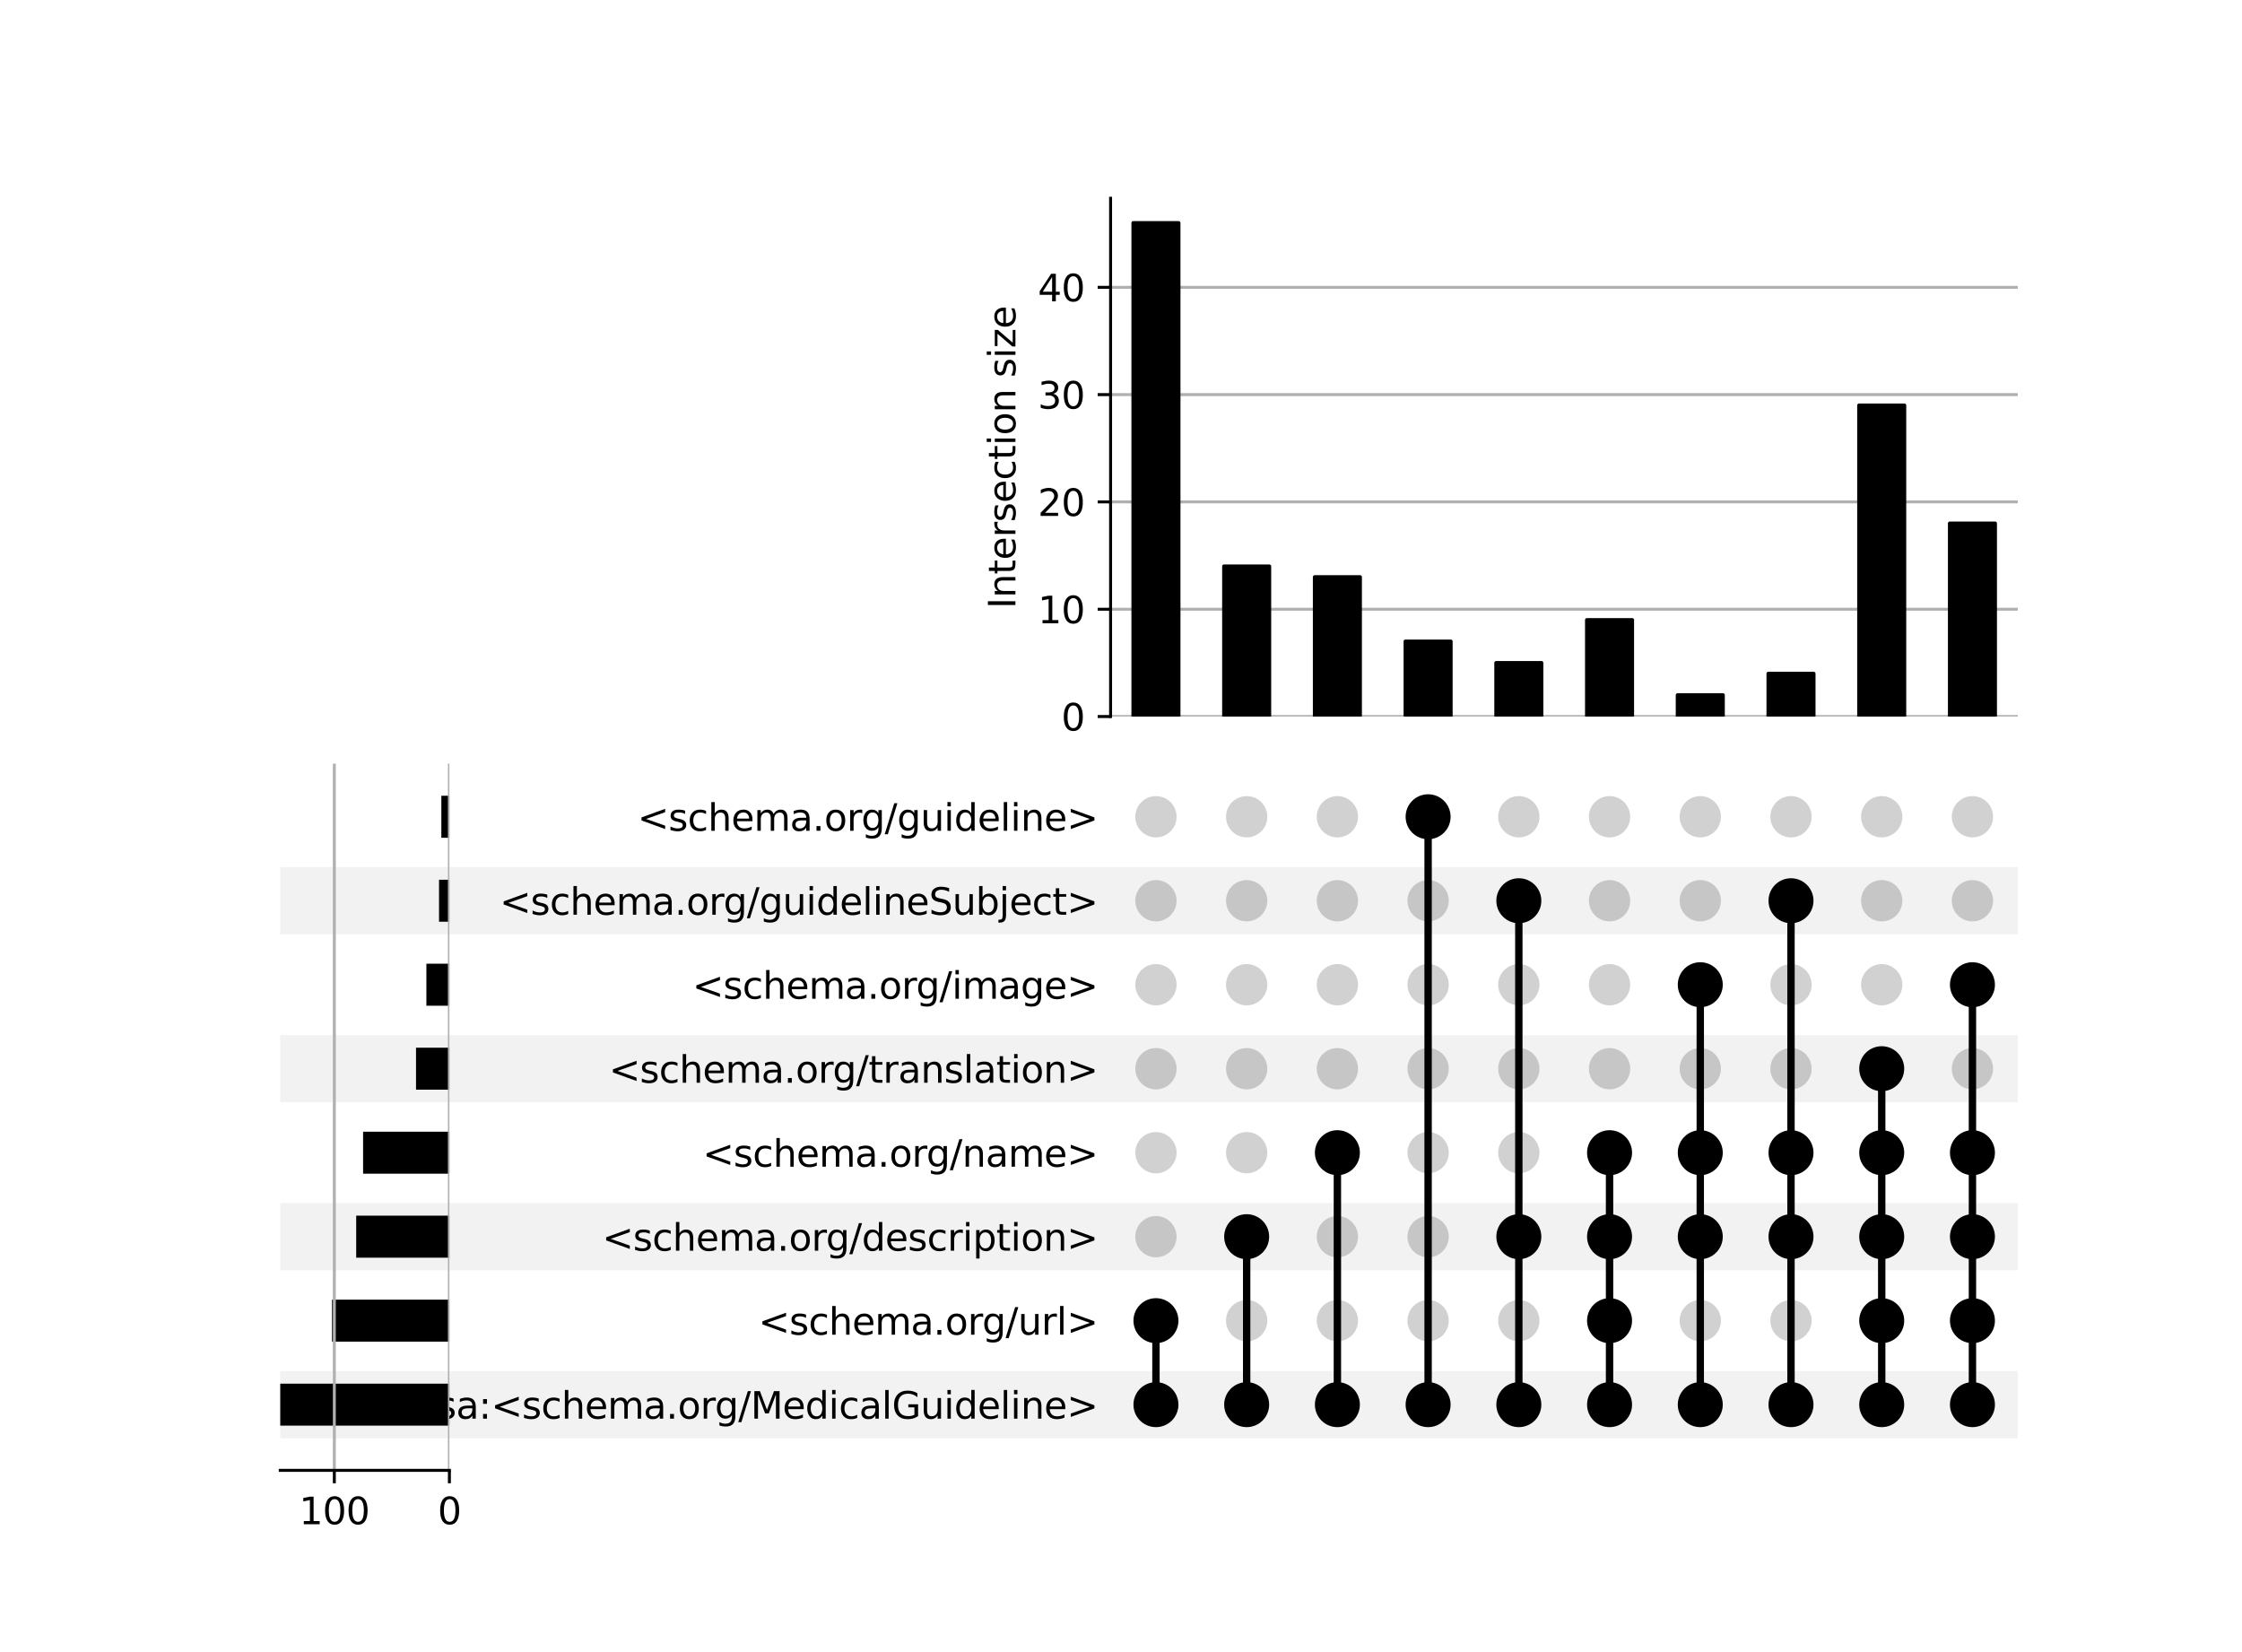 <?xml version="1.0" encoding="utf-8" standalone="no"?>
<!DOCTYPE svg PUBLIC "-//W3C//DTD SVG 1.1//EN"
  "http://www.w3.org/Graphics/SVG/1.1/DTD/svg11.dtd">
<svg xmlns:xlink="http://www.w3.org/1999/xlink" width="608pt" height="448pt" viewBox="0 0 608 448" xmlns="http://www.w3.org/2000/svg" version="1.1">
 <defs>
  <style type="text/css">*{stroke-linejoin: round; stroke-linecap: butt}</style>
 </defs>
 <g id="figure_1">
  <g id="patch_1">
   <path d="M 0 448 
L 608 448 
L 608 0 
L 0 0 
z
" style="fill: #ffffff"/>
  </g>
  <g id="axes_1">
   <g id="patch_2">
    <path d="M 76 390.009 
L 547.2 390.009 
L 547.2 371.79 
L 76 371.79 
z
" clip-path="url(#p0b6bf2e986)" style="fill-opacity: 0.051"/>
   </g>
   <g id="patch_3">
    <path d="M 76 344.461 
L 547.2 344.461 
L 547.2 326.241 
L 76 326.241 
z
" clip-path="url(#p0b6bf2e986)" style="fill-opacity: 0.051"/>
   </g>
   <g id="patch_4">
    <path d="M 76 298.912 
L 547.2 298.912 
L 547.2 280.693 
L 76 280.693 
z
" clip-path="url(#p0b6bf2e986)" style="fill-opacity: 0.051"/>
   </g>
   <g id="patch_5">
    <path d="M 76 253.364 
L 547.2 253.364 
L 547.2 235.145 
L 76 235.145 
z
" clip-path="url(#p0b6bf2e986)" style="fill-opacity: 0.051"/>
   </g>
   <g id="matplotlib.axis_1"/>
   <g id="matplotlib.axis_2">
    <g id="ytick_1"/>
    <g id="ytick_2"/>
    <g id="ytick_3"/>
    <g id="ytick_4"/>
    <g id="ytick_5"/>
    <g id="ytick_6"/>
    <g id="ytick_7"/>
    <g id="ytick_8"/>
   </g>
  </g>
  <g id="axes_2">
   <g id="matplotlib.axis_3">
    <g id="ytick_9">
     <g id="line2d_1"/>
     <g id="text_1">
      <!-- isa:&lt;schema.org/MedicalGuideline&gt; -->
      <g transform="translate(115.689 384.698) scale(0.1 -0.1)">
       <defs>
        <path id="DejaVuSans-69" d="M 603 3500 
L 1178 3500 
L 1178 0 
L 603 0 
L 603 3500 
z
M 603 4863 
L 1178 4863 
L 1178 4134 
L 603 4134 
L 603 4863 
z
" transform="scale(0.016)"/>
        <path id="DejaVuSans-73" d="M 2834 3397 
L 2834 2853 
Q 2591 2978 2328 3040 
Q 2066 3103 1784 3103 
Q 1356 3103 1142 2972 
Q 928 2841 928 2578 
Q 928 2378 1081 2264 
Q 1234 2150 1697 2047 
L 1894 2003 
Q 2506 1872 2764 1633 
Q 3022 1394 3022 966 
Q 3022 478 2636 193 
Q 2250 -91 1575 -91 
Q 1294 -91 989 -36 
Q 684 19 347 128 
L 347 722 
Q 666 556 975 473 
Q 1284 391 1588 391 
Q 1994 391 2212 530 
Q 2431 669 2431 922 
Q 2431 1156 2273 1281 
Q 2116 1406 1581 1522 
L 1381 1569 
Q 847 1681 609 1914 
Q 372 2147 372 2553 
Q 372 3047 722 3315 
Q 1072 3584 1716 3584 
Q 2034 3584 2315 3537 
Q 2597 3491 2834 3397 
z
" transform="scale(0.016)"/>
        <path id="DejaVuSans-61" d="M 2194 1759 
Q 1497 1759 1228 1600 
Q 959 1441 959 1056 
Q 959 750 1161 570 
Q 1363 391 1709 391 
Q 2188 391 2477 730 
Q 2766 1069 2766 1631 
L 2766 1759 
L 2194 1759 
z
M 3341 1997 
L 3341 0 
L 2766 0 
L 2766 531 
Q 2569 213 2275 61 
Q 1981 -91 1556 -91 
Q 1019 -91 701 211 
Q 384 513 384 1019 
Q 384 1609 779 1909 
Q 1175 2209 1959 2209 
L 2766 2209 
L 2766 2266 
Q 2766 2663 2505 2880 
Q 2244 3097 1772 3097 
Q 1472 3097 1187 3025 
Q 903 2953 641 2809 
L 641 3341 
Q 956 3463 1253 3523 
Q 1550 3584 1831 3584 
Q 2591 3584 2966 3190 
Q 3341 2797 3341 1997 
z
" transform="scale(0.016)"/>
        <path id="DejaVuSans-3a" d="M 750 794 
L 1409 794 
L 1409 0 
L 750 0 
L 750 794 
z
M 750 3309 
L 1409 3309 
L 1409 2516 
L 750 2516 
L 750 3309 
z
" transform="scale(0.016)"/>
        <path id="DejaVuSans-3c" d="M 4684 3150 
L 1459 2003 
L 4684 863 
L 4684 294 
L 678 1747 
L 678 2266 
L 4684 3719 
L 4684 3150 
z
" transform="scale(0.016)"/>
        <path id="DejaVuSans-63" d="M 3122 3366 
L 3122 2828 
Q 2878 2963 2633 3030 
Q 2388 3097 2138 3097 
Q 1578 3097 1268 2742 
Q 959 2388 959 1747 
Q 959 1106 1268 751 
Q 1578 397 2138 397 
Q 2388 397 2633 464 
Q 2878 531 3122 666 
L 3122 134 
Q 2881 22 2623 -34 
Q 2366 -91 2075 -91 
Q 1284 -91 818 406 
Q 353 903 353 1747 
Q 353 2603 823 3093 
Q 1294 3584 2113 3584 
Q 2378 3584 2631 3529 
Q 2884 3475 3122 3366 
z
" transform="scale(0.016)"/>
        <path id="DejaVuSans-68" d="M 3513 2113 
L 3513 0 
L 2938 0 
L 2938 2094 
Q 2938 2591 2744 2837 
Q 2550 3084 2163 3084 
Q 1697 3084 1428 2787 
Q 1159 2491 1159 1978 
L 1159 0 
L 581 0 
L 581 4863 
L 1159 4863 
L 1159 2956 
Q 1366 3272 1645 3428 
Q 1925 3584 2291 3584 
Q 2894 3584 3203 3211 
Q 3513 2838 3513 2113 
z
" transform="scale(0.016)"/>
        <path id="DejaVuSans-65" d="M 3597 1894 
L 3597 1613 
L 953 1613 
Q 991 1019 1311 708 
Q 1631 397 2203 397 
Q 2534 397 2845 478 
Q 3156 559 3463 722 
L 3463 178 
Q 3153 47 2828 -22 
Q 2503 -91 2169 -91 
Q 1331 -91 842 396 
Q 353 884 353 1716 
Q 353 2575 817 3079 
Q 1281 3584 2069 3584 
Q 2775 3584 3186 3129 
Q 3597 2675 3597 1894 
z
M 3022 2063 
Q 3016 2534 2758 2815 
Q 2500 3097 2075 3097 
Q 1594 3097 1305 2825 
Q 1016 2553 972 2059 
L 3022 2063 
z
" transform="scale(0.016)"/>
        <path id="DejaVuSans-6d" d="M 3328 2828 
Q 3544 3216 3844 3400 
Q 4144 3584 4550 3584 
Q 5097 3584 5394 3201 
Q 5691 2819 5691 2113 
L 5691 0 
L 5113 0 
L 5113 2094 
Q 5113 2597 4934 2840 
Q 4756 3084 4391 3084 
Q 3944 3084 3684 2787 
Q 3425 2491 3425 1978 
L 3425 0 
L 2847 0 
L 2847 2094 
Q 2847 2600 2669 2842 
Q 2491 3084 2119 3084 
Q 1678 3084 1418 2786 
Q 1159 2488 1159 1978 
L 1159 0 
L 581 0 
L 581 3500 
L 1159 3500 
L 1159 2956 
Q 1356 3278 1631 3431 
Q 1906 3584 2284 3584 
Q 2666 3584 2933 3390 
Q 3200 3197 3328 2828 
z
" transform="scale(0.016)"/>
        <path id="DejaVuSans-2e" d="M 684 794 
L 1344 794 
L 1344 0 
L 684 0 
L 684 794 
z
" transform="scale(0.016)"/>
        <path id="DejaVuSans-6f" d="M 1959 3097 
Q 1497 3097 1228 2736 
Q 959 2375 959 1747 
Q 959 1119 1226 758 
Q 1494 397 1959 397 
Q 2419 397 2687 759 
Q 2956 1122 2956 1747 
Q 2956 2369 2687 2733 
Q 2419 3097 1959 3097 
z
M 1959 3584 
Q 2709 3584 3137 3096 
Q 3566 2609 3566 1747 
Q 3566 888 3137 398 
Q 2709 -91 1959 -91 
Q 1206 -91 779 398 
Q 353 888 353 1747 
Q 353 2609 779 3096 
Q 1206 3584 1959 3584 
z
" transform="scale(0.016)"/>
        <path id="DejaVuSans-72" d="M 2631 2963 
Q 2534 3019 2420 3045 
Q 2306 3072 2169 3072 
Q 1681 3072 1420 2755 
Q 1159 2438 1159 1844 
L 1159 0 
L 581 0 
L 581 3500 
L 1159 3500 
L 1159 2956 
Q 1341 3275 1631 3429 
Q 1922 3584 2338 3584 
Q 2397 3584 2469 3576 
Q 2541 3569 2628 3553 
L 2631 2963 
z
" transform="scale(0.016)"/>
        <path id="DejaVuSans-67" d="M 2906 1791 
Q 2906 2416 2648 2759 
Q 2391 3103 1925 3103 
Q 1463 3103 1205 2759 
Q 947 2416 947 1791 
Q 947 1169 1205 825 
Q 1463 481 1925 481 
Q 2391 481 2648 825 
Q 2906 1169 2906 1791 
z
M 3481 434 
Q 3481 -459 3084 -895 
Q 2688 -1331 1869 -1331 
Q 1566 -1331 1297 -1286 
Q 1028 -1241 775 -1147 
L 775 -588 
Q 1028 -725 1275 -790 
Q 1522 -856 1778 -856 
Q 2344 -856 2625 -561 
Q 2906 -266 2906 331 
L 2906 616 
Q 2728 306 2450 153 
Q 2172 0 1784 0 
Q 1141 0 747 490 
Q 353 981 353 1791 
Q 353 2603 747 3093 
Q 1141 3584 1784 3584 
Q 2172 3584 2450 3431 
Q 2728 3278 2906 2969 
L 2906 3500 
L 3481 3500 
L 3481 434 
z
" transform="scale(0.016)"/>
        <path id="DejaVuSans-2f" d="M 1625 4666 
L 2156 4666 
L 531 -594 
L 0 -594 
L 1625 4666 
z
" transform="scale(0.016)"/>
        <path id="DejaVuSans-4d" d="M 628 4666 
L 1569 4666 
L 2759 1491 
L 3956 4666 
L 4897 4666 
L 4897 0 
L 4281 0 
L 4281 4097 
L 3078 897 
L 2444 897 
L 1241 4097 
L 1241 0 
L 628 0 
L 628 4666 
z
" transform="scale(0.016)"/>
        <path id="DejaVuSans-64" d="M 2906 2969 
L 2906 4863 
L 3481 4863 
L 3481 0 
L 2906 0 
L 2906 525 
Q 2725 213 2448 61 
Q 2172 -91 1784 -91 
Q 1150 -91 751 415 
Q 353 922 353 1747 
Q 353 2572 751 3078 
Q 1150 3584 1784 3584 
Q 2172 3584 2448 3432 
Q 2725 3281 2906 2969 
z
M 947 1747 
Q 947 1113 1208 752 
Q 1469 391 1925 391 
Q 2381 391 2643 752 
Q 2906 1113 2906 1747 
Q 2906 2381 2643 2742 
Q 2381 3103 1925 3103 
Q 1469 3103 1208 2742 
Q 947 2381 947 1747 
z
" transform="scale(0.016)"/>
        <path id="DejaVuSans-6c" d="M 603 4863 
L 1178 4863 
L 1178 0 
L 603 0 
L 603 4863 
z
" transform="scale(0.016)"/>
        <path id="DejaVuSans-47" d="M 3809 666 
L 3809 1919 
L 2778 1919 
L 2778 2438 
L 4434 2438 
L 4434 434 
Q 4069 175 3628 42 
Q 3188 -91 2688 -91 
Q 1594 -91 976 548 
Q 359 1188 359 2328 
Q 359 3472 976 4111 
Q 1594 4750 2688 4750 
Q 3144 4750 3555 4637 
Q 3966 4525 4313 4306 
L 4313 3634 
Q 3963 3931 3569 4081 
Q 3175 4231 2741 4231 
Q 1884 4231 1454 3753 
Q 1025 3275 1025 2328 
Q 1025 1384 1454 906 
Q 1884 428 2741 428 
Q 3075 428 3337 486 
Q 3600 544 3809 666 
z
" transform="scale(0.016)"/>
        <path id="DejaVuSans-75" d="M 544 1381 
L 544 3500 
L 1119 3500 
L 1119 1403 
Q 1119 906 1312 657 
Q 1506 409 1894 409 
Q 2359 409 2629 706 
Q 2900 1003 2900 1516 
L 2900 3500 
L 3475 3500 
L 3475 0 
L 2900 0 
L 2900 538 
Q 2691 219 2414 64 
Q 2138 -91 1772 -91 
Q 1169 -91 856 284 
Q 544 659 544 1381 
z
M 1991 3584 
L 1991 3584 
z
" transform="scale(0.016)"/>
        <path id="DejaVuSans-6e" d="M 3513 2113 
L 3513 0 
L 2938 0 
L 2938 2094 
Q 2938 2591 2744 2837 
Q 2550 3084 2163 3084 
Q 1697 3084 1428 2787 
Q 1159 2491 1159 1978 
L 1159 0 
L 581 0 
L 581 3500 
L 1159 3500 
L 1159 2956 
Q 1366 3272 1645 3428 
Q 1925 3584 2291 3584 
Q 2894 3584 3203 3211 
Q 3513 2838 3513 2113 
z
" transform="scale(0.016)"/>
        <path id="DejaVuSans-3e" d="M 678 3150 
L 678 3719 
L 4684 2266 
L 4684 1747 
L 678 294 
L 678 863 
L 3897 2003 
L 678 3150 
z
" transform="scale(0.016)"/>
       </defs>
       <use xlink:href="#DejaVuSans-69"/>
       <use xlink:href="#DejaVuSans-73" x="27.783"/>
       <use xlink:href="#DejaVuSans-61" x="79.883"/>
       <use xlink:href="#DejaVuSans-3a" x="141.162"/>
       <use xlink:href="#DejaVuSans-3c" x="174.854"/>
       <use xlink:href="#DejaVuSans-73" x="258.643"/>
       <use xlink:href="#DejaVuSans-63" x="310.742"/>
       <use xlink:href="#DejaVuSans-68" x="365.723"/>
       <use xlink:href="#DejaVuSans-65" x="429.102"/>
       <use xlink:href="#DejaVuSans-6d" x="490.625"/>
       <use xlink:href="#DejaVuSans-61" x="588.037"/>
       <use xlink:href="#DejaVuSans-2e" x="649.316"/>
       <use xlink:href="#DejaVuSans-6f" x="681.104"/>
       <use xlink:href="#DejaVuSans-72" x="742.285"/>
       <use xlink:href="#DejaVuSans-67" x="781.648"/>
       <use xlink:href="#DejaVuSans-2f" x="845.125"/>
       <use xlink:href="#DejaVuSans-4d" x="878.816"/>
       <use xlink:href="#DejaVuSans-65" x="965.096"/>
       <use xlink:href="#DejaVuSans-64" x="1026.619"/>
       <use xlink:href="#DejaVuSans-69" x="1090.096"/>
       <use xlink:href="#DejaVuSans-63" x="1117.879"/>
       <use xlink:href="#DejaVuSans-61" x="1172.859"/>
       <use xlink:href="#DejaVuSans-6c" x="1234.139"/>
       <use xlink:href="#DejaVuSans-47" x="1261.922"/>
       <use xlink:href="#DejaVuSans-75" x="1339.412"/>
       <use xlink:href="#DejaVuSans-69" x="1402.791"/>
       <use xlink:href="#DejaVuSans-64" x="1430.574"/>
       <use xlink:href="#DejaVuSans-65" x="1494.051"/>
       <use xlink:href="#DejaVuSans-6c" x="1555.574"/>
       <use xlink:href="#DejaVuSans-69" x="1583.357"/>
       <use xlink:href="#DejaVuSans-6e" x="1611.141"/>
       <use xlink:href="#DejaVuSans-65" x="1674.52"/>
       <use xlink:href="#DejaVuSans-3e" x="1736.043"/>
      </g>
     </g>
    </g>
    <g id="ytick_10">
     <g id="line2d_2"/>
     <g id="text_2">
      <!-- &lt;schema.org/url&gt; -->
      <g transform="translate(205.672 361.924) scale(0.1 -0.1)">
       <use xlink:href="#DejaVuSans-3c"/>
       <use xlink:href="#DejaVuSans-73" x="83.789"/>
       <use xlink:href="#DejaVuSans-63" x="135.889"/>
       <use xlink:href="#DejaVuSans-68" x="190.869"/>
       <use xlink:href="#DejaVuSans-65" x="254.248"/>
       <use xlink:href="#DejaVuSans-6d" x="315.771"/>
       <use xlink:href="#DejaVuSans-61" x="413.184"/>
       <use xlink:href="#DejaVuSans-2e" x="474.463"/>
       <use xlink:href="#DejaVuSans-6f" x="506.25"/>
       <use xlink:href="#DejaVuSans-72" x="567.432"/>
       <use xlink:href="#DejaVuSans-67" x="606.795"/>
       <use xlink:href="#DejaVuSans-2f" x="670.271"/>
       <use xlink:href="#DejaVuSans-75" x="703.963"/>
       <use xlink:href="#DejaVuSans-72" x="767.342"/>
       <use xlink:href="#DejaVuSans-6c" x="808.455"/>
       <use xlink:href="#DejaVuSans-3e" x="836.238"/>
      </g>
     </g>
    </g>
    <g id="ytick_11">
     <g id="line2d_3"/>
     <g id="text_3">
      <!-- &lt;schema.org/description&gt; -->
      <g transform="translate(163.297 339.15) scale(0.1 -0.1)">
       <defs>
        <path id="DejaVuSans-70" d="M 1159 525 
L 1159 -1331 
L 581 -1331 
L 581 3500 
L 1159 3500 
L 1159 2969 
Q 1341 3281 1617 3432 
Q 1894 3584 2278 3584 
Q 2916 3584 3314 3078 
Q 3713 2572 3713 1747 
Q 3713 922 3314 415 
Q 2916 -91 2278 -91 
Q 1894 -91 1617 61 
Q 1341 213 1159 525 
z
M 3116 1747 
Q 3116 2381 2855 2742 
Q 2594 3103 2138 3103 
Q 1681 3103 1420 2742 
Q 1159 2381 1159 1747 
Q 1159 1113 1420 752 
Q 1681 391 2138 391 
Q 2594 391 2855 752 
Q 3116 1113 3116 1747 
z
" transform="scale(0.016)"/>
        <path id="DejaVuSans-74" d="M 1172 4494 
L 1172 3500 
L 2356 3500 
L 2356 3053 
L 1172 3053 
L 1172 1153 
Q 1172 725 1289 603 
Q 1406 481 1766 481 
L 2356 481 
L 2356 0 
L 1766 0 
Q 1100 0 847 248 
Q 594 497 594 1153 
L 594 3053 
L 172 3053 
L 172 3500 
L 594 3500 
L 594 4494 
L 1172 4494 
z
" transform="scale(0.016)"/>
       </defs>
       <use xlink:href="#DejaVuSans-3c"/>
       <use xlink:href="#DejaVuSans-73" x="83.789"/>
       <use xlink:href="#DejaVuSans-63" x="135.889"/>
       <use xlink:href="#DejaVuSans-68" x="190.869"/>
       <use xlink:href="#DejaVuSans-65" x="254.248"/>
       <use xlink:href="#DejaVuSans-6d" x="315.771"/>
       <use xlink:href="#DejaVuSans-61" x="413.184"/>
       <use xlink:href="#DejaVuSans-2e" x="474.463"/>
       <use xlink:href="#DejaVuSans-6f" x="506.25"/>
       <use xlink:href="#DejaVuSans-72" x="567.432"/>
       <use xlink:href="#DejaVuSans-67" x="606.795"/>
       <use xlink:href="#DejaVuSans-2f" x="670.271"/>
       <use xlink:href="#DejaVuSans-64" x="703.963"/>
       <use xlink:href="#DejaVuSans-65" x="767.439"/>
       <use xlink:href="#DejaVuSans-73" x="828.963"/>
       <use xlink:href="#DejaVuSans-63" x="881.062"/>
       <use xlink:href="#DejaVuSans-72" x="936.043"/>
       <use xlink:href="#DejaVuSans-69" x="977.156"/>
       <use xlink:href="#DejaVuSans-70" x="1004.939"/>
       <use xlink:href="#DejaVuSans-74" x="1068.416"/>
       <use xlink:href="#DejaVuSans-69" x="1107.625"/>
       <use xlink:href="#DejaVuSans-6f" x="1135.408"/>
       <use xlink:href="#DejaVuSans-6e" x="1196.59"/>
       <use xlink:href="#DejaVuSans-3e" x="1259.969"/>
      </g>
     </g>
    </g>
    <g id="ytick_12">
     <g id="line2d_4"/>
     <g id="text_4">
      <!-- &lt;schema.org/name&gt; -->
      <g transform="translate(190.539 316.376) scale(0.1 -0.1)">
       <use xlink:href="#DejaVuSans-3c"/>
       <use xlink:href="#DejaVuSans-73" x="83.789"/>
       <use xlink:href="#DejaVuSans-63" x="135.889"/>
       <use xlink:href="#DejaVuSans-68" x="190.869"/>
       <use xlink:href="#DejaVuSans-65" x="254.248"/>
       <use xlink:href="#DejaVuSans-6d" x="315.771"/>
       <use xlink:href="#DejaVuSans-61" x="413.184"/>
       <use xlink:href="#DejaVuSans-2e" x="474.463"/>
       <use xlink:href="#DejaVuSans-6f" x="506.25"/>
       <use xlink:href="#DejaVuSans-72" x="567.432"/>
       <use xlink:href="#DejaVuSans-67" x="606.795"/>
       <use xlink:href="#DejaVuSans-2f" x="670.271"/>
       <use xlink:href="#DejaVuSans-6e" x="703.963"/>
       <use xlink:href="#DejaVuSans-61" x="767.342"/>
       <use xlink:href="#DejaVuSans-6d" x="828.621"/>
       <use xlink:href="#DejaVuSans-65" x="926.033"/>
       <use xlink:href="#DejaVuSans-3e" x="987.557"/>
      </g>
     </g>
    </g>
    <g id="ytick_13">
     <g id="line2d_5"/>
     <g id="text_5">
      <!-- &lt;schema.org/translation&gt; -->
      <g transform="translate(165.131 293.602) scale(0.1 -0.1)">
       <use xlink:href="#DejaVuSans-3c"/>
       <use xlink:href="#DejaVuSans-73" x="83.789"/>
       <use xlink:href="#DejaVuSans-63" x="135.889"/>
       <use xlink:href="#DejaVuSans-68" x="190.869"/>
       <use xlink:href="#DejaVuSans-65" x="254.248"/>
       <use xlink:href="#DejaVuSans-6d" x="315.771"/>
       <use xlink:href="#DejaVuSans-61" x="413.184"/>
       <use xlink:href="#DejaVuSans-2e" x="474.463"/>
       <use xlink:href="#DejaVuSans-6f" x="506.25"/>
       <use xlink:href="#DejaVuSans-72" x="567.432"/>
       <use xlink:href="#DejaVuSans-67" x="606.795"/>
       <use xlink:href="#DejaVuSans-2f" x="670.271"/>
       <use xlink:href="#DejaVuSans-74" x="703.963"/>
       <use xlink:href="#DejaVuSans-72" x="743.172"/>
       <use xlink:href="#DejaVuSans-61" x="784.285"/>
       <use xlink:href="#DejaVuSans-6e" x="845.564"/>
       <use xlink:href="#DejaVuSans-73" x="908.943"/>
       <use xlink:href="#DejaVuSans-6c" x="961.043"/>
       <use xlink:href="#DejaVuSans-61" x="988.826"/>
       <use xlink:href="#DejaVuSans-74" x="1050.105"/>
       <use xlink:href="#DejaVuSans-69" x="1089.314"/>
       <use xlink:href="#DejaVuSans-6f" x="1117.098"/>
       <use xlink:href="#DejaVuSans-6e" x="1178.279"/>
       <use xlink:href="#DejaVuSans-3e" x="1241.658"/>
      </g>
     </g>
    </g>
    <g id="ytick_14">
     <g id="line2d_6"/>
     <g id="text_6">
      <!-- &lt;schema.org/image&gt; -->
      <g transform="translate(187.75 270.828) scale(0.1 -0.1)">
       <use xlink:href="#DejaVuSans-3c"/>
       <use xlink:href="#DejaVuSans-73" x="83.789"/>
       <use xlink:href="#DejaVuSans-63" x="135.889"/>
       <use xlink:href="#DejaVuSans-68" x="190.869"/>
       <use xlink:href="#DejaVuSans-65" x="254.248"/>
       <use xlink:href="#DejaVuSans-6d" x="315.771"/>
       <use xlink:href="#DejaVuSans-61" x="413.184"/>
       <use xlink:href="#DejaVuSans-2e" x="474.463"/>
       <use xlink:href="#DejaVuSans-6f" x="506.25"/>
       <use xlink:href="#DejaVuSans-72" x="567.432"/>
       <use xlink:href="#DejaVuSans-67" x="606.795"/>
       <use xlink:href="#DejaVuSans-2f" x="670.271"/>
       <use xlink:href="#DejaVuSans-69" x="703.963"/>
       <use xlink:href="#DejaVuSans-6d" x="731.746"/>
       <use xlink:href="#DejaVuSans-61" x="829.158"/>
       <use xlink:href="#DejaVuSans-67" x="890.438"/>
       <use xlink:href="#DejaVuSans-65" x="953.914"/>
       <use xlink:href="#DejaVuSans-3e" x="1015.438"/>
      </g>
     </g>
    </g>
    <g id="ytick_15">
     <g id="line2d_7"/>
     <g id="text_7">
      <!-- &lt;schema.org/guidelineSubject&gt; -->
      <g transform="translate(135.502 248.054) scale(0.1 -0.1)">
       <defs>
        <path id="DejaVuSans-53" d="M 3425 4513 
L 3425 3897 
Q 3066 4069 2747 4153 
Q 2428 4238 2131 4238 
Q 1616 4238 1336 4038 
Q 1056 3838 1056 3469 
Q 1056 3159 1242 3001 
Q 1428 2844 1947 2747 
L 2328 2669 
Q 3034 2534 3370 2195 
Q 3706 1856 3706 1288 
Q 3706 609 3251 259 
Q 2797 -91 1919 -91 
Q 1588 -91 1214 -16 
Q 841 59 441 206 
L 441 856 
Q 825 641 1194 531 
Q 1563 422 1919 422 
Q 2459 422 2753 634 
Q 3047 847 3047 1241 
Q 3047 1584 2836 1778 
Q 2625 1972 2144 2069 
L 1759 2144 
Q 1053 2284 737 2584 
Q 422 2884 422 3419 
Q 422 4038 858 4394 
Q 1294 4750 2059 4750 
Q 2388 4750 2728 4690 
Q 3069 4631 3425 4513 
z
" transform="scale(0.016)"/>
        <path id="DejaVuSans-62" d="M 3116 1747 
Q 3116 2381 2855 2742 
Q 2594 3103 2138 3103 
Q 1681 3103 1420 2742 
Q 1159 2381 1159 1747 
Q 1159 1113 1420 752 
Q 1681 391 2138 391 
Q 2594 391 2855 752 
Q 3116 1113 3116 1747 
z
M 1159 2969 
Q 1341 3281 1617 3432 
Q 1894 3584 2278 3584 
Q 2916 3584 3314 3078 
Q 3713 2572 3713 1747 
Q 3713 922 3314 415 
Q 2916 -91 2278 -91 
Q 1894 -91 1617 61 
Q 1341 213 1159 525 
L 1159 0 
L 581 0 
L 581 4863 
L 1159 4863 
L 1159 2969 
z
" transform="scale(0.016)"/>
        <path id="DejaVuSans-6a" d="M 603 3500 
L 1178 3500 
L 1178 -63 
Q 1178 -731 923 -1031 
Q 669 -1331 103 -1331 
L -116 -1331 
L -116 -844 
L 38 -844 
Q 366 -844 484 -692 
Q 603 -541 603 -63 
L 603 3500 
z
M 603 4863 
L 1178 4863 
L 1178 4134 
L 603 4134 
L 603 4863 
z
" transform="scale(0.016)"/>
       </defs>
       <use xlink:href="#DejaVuSans-3c"/>
       <use xlink:href="#DejaVuSans-73" x="83.789"/>
       <use xlink:href="#DejaVuSans-63" x="135.889"/>
       <use xlink:href="#DejaVuSans-68" x="190.869"/>
       <use xlink:href="#DejaVuSans-65" x="254.248"/>
       <use xlink:href="#DejaVuSans-6d" x="315.771"/>
       <use xlink:href="#DejaVuSans-61" x="413.184"/>
       <use xlink:href="#DejaVuSans-2e" x="474.463"/>
       <use xlink:href="#DejaVuSans-6f" x="506.25"/>
       <use xlink:href="#DejaVuSans-72" x="567.432"/>
       <use xlink:href="#DejaVuSans-67" x="606.795"/>
       <use xlink:href="#DejaVuSans-2f" x="670.271"/>
       <use xlink:href="#DejaVuSans-67" x="703.963"/>
       <use xlink:href="#DejaVuSans-75" x="767.439"/>
       <use xlink:href="#DejaVuSans-69" x="830.818"/>
       <use xlink:href="#DejaVuSans-64" x="858.602"/>
       <use xlink:href="#DejaVuSans-65" x="922.078"/>
       <use xlink:href="#DejaVuSans-6c" x="983.602"/>
       <use xlink:href="#DejaVuSans-69" x="1011.385"/>
       <use xlink:href="#DejaVuSans-6e" x="1039.168"/>
       <use xlink:href="#DejaVuSans-65" x="1102.547"/>
       <use xlink:href="#DejaVuSans-53" x="1164.07"/>
       <use xlink:href="#DejaVuSans-75" x="1227.547"/>
       <use xlink:href="#DejaVuSans-62" x="1290.926"/>
       <use xlink:href="#DejaVuSans-6a" x="1354.402"/>
       <use xlink:href="#DejaVuSans-65" x="1382.186"/>
       <use xlink:href="#DejaVuSans-63" x="1443.709"/>
       <use xlink:href="#DejaVuSans-74" x="1498.689"/>
       <use xlink:href="#DejaVuSans-3e" x="1537.898"/>
      </g>
     </g>
    </g>
    <g id="ytick_16">
     <g id="line2d_8"/>
     <g id="text_8">
      <!-- &lt;schema.org/guideline&gt; -->
      <g transform="translate(172.886 225.279) scale(0.1 -0.1)">
       <use xlink:href="#DejaVuSans-3c"/>
       <use xlink:href="#DejaVuSans-73" x="83.789"/>
       <use xlink:href="#DejaVuSans-63" x="135.889"/>
       <use xlink:href="#DejaVuSans-68" x="190.869"/>
       <use xlink:href="#DejaVuSans-65" x="254.248"/>
       <use xlink:href="#DejaVuSans-6d" x="315.771"/>
       <use xlink:href="#DejaVuSans-61" x="413.184"/>
       <use xlink:href="#DejaVuSans-2e" x="474.463"/>
       <use xlink:href="#DejaVuSans-6f" x="506.25"/>
       <use xlink:href="#DejaVuSans-72" x="567.432"/>
       <use xlink:href="#DejaVuSans-67" x="606.795"/>
       <use xlink:href="#DejaVuSans-2f" x="670.271"/>
       <use xlink:href="#DejaVuSans-67" x="703.963"/>
       <use xlink:href="#DejaVuSans-75" x="767.439"/>
       <use xlink:href="#DejaVuSans-69" x="830.818"/>
       <use xlink:href="#DejaVuSans-64" x="858.602"/>
       <use xlink:href="#DejaVuSans-65" x="922.078"/>
       <use xlink:href="#DejaVuSans-6c" x="983.602"/>
       <use xlink:href="#DejaVuSans-69" x="1011.385"/>
       <use xlink:href="#DejaVuSans-6e" x="1039.168"/>
       <use xlink:href="#DejaVuSans-65" x="1102.547"/>
       <use xlink:href="#DejaVuSans-3e" x="1164.07"/>
      </g>
     </g>
    </g>
   </g>
   <g id="LineCollection_1">
    <path d="M 313.476 380.899 
L 313.476 358.125 
" clip-path="url(#pc1b6da4ae8)" style="fill: none; stroke: #000000; stroke-width: 2"/>
    <path d="M 338.079 380.899 
L 338.079 335.351 
" clip-path="url(#pc1b6da4ae8)" style="fill: none; stroke: #000000; stroke-width: 2"/>
    <path d="M 362.681 380.899 
L 362.681 312.577 
" clip-path="url(#pc1b6da4ae8)" style="fill: none; stroke: #000000; stroke-width: 2"/>
    <path d="M 387.284 380.899 
L 387.284 221.48 
" clip-path="url(#pc1b6da4ae8)" style="fill: none; stroke: #000000; stroke-width: 2"/>
    <path d="M 411.886 380.899 
L 411.886 244.254 
" clip-path="url(#pc1b6da4ae8)" style="fill: none; stroke: #000000; stroke-width: 2"/>
    <path d="M 436.489 380.899 
L 436.489 312.577 
" clip-path="url(#pc1b6da4ae8)" style="fill: none; stroke: #000000; stroke-width: 2"/>
    <path d="M 461.091 380.899 
L 461.091 267.028 
" clip-path="url(#pc1b6da4ae8)" style="fill: none; stroke: #000000; stroke-width: 2"/>
    <path d="M 485.694 380.899 
L 485.694 244.254 
" clip-path="url(#pc1b6da4ae8)" style="fill: none; stroke: #000000; stroke-width: 2"/>
    <path d="M 510.296 380.899 
L 510.296 289.803 
" clip-path="url(#pc1b6da4ae8)" style="fill: none; stroke: #000000; stroke-width: 2"/>
    <path d="M 534.899 380.899 
L 534.899 267.028 
" clip-path="url(#pc1b6da4ae8)" style="fill: none; stroke: #000000; stroke-width: 2"/>
   </g>
   <g id="PathCollection_1">
    <defs>
     <path id="C0_0_a58936db6c" d="M 0 5.6 
C 1.485 5.6 2.91 5.01 3.96 3.96 
C 5.01 2.91 5.6 1.485 5.6 -0 
C 5.6 -1.485 5.01 -2.91 3.96 -3.96 
C 2.91 -5.01 1.485 -5.6 0 -5.6 
C -1.485 -5.6 -2.91 -5.01 -3.96 -3.96 
C -5.01 -2.91 -5.6 -1.485 -5.6 0 
C -5.6 1.485 -5.01 2.91 -3.96 3.96 
C -2.91 5.01 -1.485 5.6 0 5.6 
z
"/>
    </defs>
    <g clip-path="url(#pc1b6da4ae8)">
     <use xlink:href="#C0_0_a58936db6c" x="313.476" y="380.899" style="stroke: #000000"/>
    </g>
    <g clip-path="url(#pc1b6da4ae8)">
     <use xlink:href="#C0_0_a58936db6c" x="313.476" y="358.125" style="stroke: #000000"/>
    </g>
    <g clip-path="url(#pc1b6da4ae8)">
     <use xlink:href="#C0_0_a58936db6c" x="313.476" y="335.351" style="fill-opacity: 0.18"/>
    </g>
    <g clip-path="url(#pc1b6da4ae8)">
     <use xlink:href="#C0_0_a58936db6c" x="313.476" y="312.577" style="fill-opacity: 0.18"/>
    </g>
    <g clip-path="url(#pc1b6da4ae8)">
     <use xlink:href="#C0_0_a58936db6c" x="313.476" y="289.803" style="fill-opacity: 0.18"/>
    </g>
    <g clip-path="url(#pc1b6da4ae8)">
     <use xlink:href="#C0_0_a58936db6c" x="313.476" y="267.028" style="fill-opacity: 0.18"/>
    </g>
    <g clip-path="url(#pc1b6da4ae8)">
     <use xlink:href="#C0_0_a58936db6c" x="313.476" y="244.254" style="fill-opacity: 0.18"/>
    </g>
    <g clip-path="url(#pc1b6da4ae8)">
     <use xlink:href="#C0_0_a58936db6c" x="313.476" y="221.48" style="fill-opacity: 0.18"/>
    </g>
    <g clip-path="url(#pc1b6da4ae8)">
     <use xlink:href="#C0_0_a58936db6c" x="338.079" y="380.899" style="stroke: #000000"/>
    </g>
    <g clip-path="url(#pc1b6da4ae8)">
     <use xlink:href="#C0_0_a58936db6c" x="338.079" y="358.125" style="fill-opacity: 0.18"/>
    </g>
    <g clip-path="url(#pc1b6da4ae8)">
     <use xlink:href="#C0_0_a58936db6c" x="338.079" y="335.351" style="stroke: #000000"/>
    </g>
    <g clip-path="url(#pc1b6da4ae8)">
     <use xlink:href="#C0_0_a58936db6c" x="338.079" y="312.577" style="fill-opacity: 0.18"/>
    </g>
    <g clip-path="url(#pc1b6da4ae8)">
     <use xlink:href="#C0_0_a58936db6c" x="338.079" y="289.803" style="fill-opacity: 0.18"/>
    </g>
    <g clip-path="url(#pc1b6da4ae8)">
     <use xlink:href="#C0_0_a58936db6c" x="338.079" y="267.028" style="fill-opacity: 0.18"/>
    </g>
    <g clip-path="url(#pc1b6da4ae8)">
     <use xlink:href="#C0_0_a58936db6c" x="338.079" y="244.254" style="fill-opacity: 0.18"/>
    </g>
    <g clip-path="url(#pc1b6da4ae8)">
     <use xlink:href="#C0_0_a58936db6c" x="338.079" y="221.48" style="fill-opacity: 0.18"/>
    </g>
    <g clip-path="url(#pc1b6da4ae8)">
     <use xlink:href="#C0_0_a58936db6c" x="362.681" y="380.899" style="stroke: #000000"/>
    </g>
    <g clip-path="url(#pc1b6da4ae8)">
     <use xlink:href="#C0_0_a58936db6c" x="362.681" y="358.125" style="fill-opacity: 0.18"/>
    </g>
    <g clip-path="url(#pc1b6da4ae8)">
     <use xlink:href="#C0_0_a58936db6c" x="362.681" y="335.351" style="fill-opacity: 0.18"/>
    </g>
    <g clip-path="url(#pc1b6da4ae8)">
     <use xlink:href="#C0_0_a58936db6c" x="362.681" y="312.577" style="stroke: #000000"/>
    </g>
    <g clip-path="url(#pc1b6da4ae8)">
     <use xlink:href="#C0_0_a58936db6c" x="362.681" y="289.803" style="fill-opacity: 0.18"/>
    </g>
    <g clip-path="url(#pc1b6da4ae8)">
     <use xlink:href="#C0_0_a58936db6c" x="362.681" y="267.028" style="fill-opacity: 0.18"/>
    </g>
    <g clip-path="url(#pc1b6da4ae8)">
     <use xlink:href="#C0_0_a58936db6c" x="362.681" y="244.254" style="fill-opacity: 0.18"/>
    </g>
    <g clip-path="url(#pc1b6da4ae8)">
     <use xlink:href="#C0_0_a58936db6c" x="362.681" y="221.48" style="fill-opacity: 0.18"/>
    </g>
    <g clip-path="url(#pc1b6da4ae8)">
     <use xlink:href="#C0_0_a58936db6c" x="387.284" y="380.899" style="stroke: #000000"/>
    </g>
    <g clip-path="url(#pc1b6da4ae8)">
     <use xlink:href="#C0_0_a58936db6c" x="387.284" y="358.125" style="fill-opacity: 0.18"/>
    </g>
    <g clip-path="url(#pc1b6da4ae8)">
     <use xlink:href="#C0_0_a58936db6c" x="387.284" y="335.351" style="fill-opacity: 0.18"/>
    </g>
    <g clip-path="url(#pc1b6da4ae8)">
     <use xlink:href="#C0_0_a58936db6c" x="387.284" y="312.577" style="fill-opacity: 0.18"/>
    </g>
    <g clip-path="url(#pc1b6da4ae8)">
     <use xlink:href="#C0_0_a58936db6c" x="387.284" y="289.803" style="fill-opacity: 0.18"/>
    </g>
    <g clip-path="url(#pc1b6da4ae8)">
     <use xlink:href="#C0_0_a58936db6c" x="387.284" y="267.028" style="fill-opacity: 0.18"/>
    </g>
    <g clip-path="url(#pc1b6da4ae8)">
     <use xlink:href="#C0_0_a58936db6c" x="387.284" y="244.254" style="fill-opacity: 0.18"/>
    </g>
    <g clip-path="url(#pc1b6da4ae8)">
     <use xlink:href="#C0_0_a58936db6c" x="387.284" y="221.48" style="stroke: #000000"/>
    </g>
    <g clip-path="url(#pc1b6da4ae8)">
     <use xlink:href="#C0_0_a58936db6c" x="411.886" y="380.899" style="stroke: #000000"/>
    </g>
    <g clip-path="url(#pc1b6da4ae8)">
     <use xlink:href="#C0_0_a58936db6c" x="411.886" y="358.125" style="fill-opacity: 0.18"/>
    </g>
    <g clip-path="url(#pc1b6da4ae8)">
     <use xlink:href="#C0_0_a58936db6c" x="411.886" y="335.351" style="stroke: #000000"/>
    </g>
    <g clip-path="url(#pc1b6da4ae8)">
     <use xlink:href="#C0_0_a58936db6c" x="411.886" y="312.577" style="fill-opacity: 0.18"/>
    </g>
    <g clip-path="url(#pc1b6da4ae8)">
     <use xlink:href="#C0_0_a58936db6c" x="411.886" y="289.803" style="fill-opacity: 0.18"/>
    </g>
    <g clip-path="url(#pc1b6da4ae8)">
     <use xlink:href="#C0_0_a58936db6c" x="411.886" y="267.028" style="fill-opacity: 0.18"/>
    </g>
    <g clip-path="url(#pc1b6da4ae8)">
     <use xlink:href="#C0_0_a58936db6c" x="411.886" y="244.254" style="stroke: #000000"/>
    </g>
    <g clip-path="url(#pc1b6da4ae8)">
     <use xlink:href="#C0_0_a58936db6c" x="411.886" y="221.48" style="fill-opacity: 0.18"/>
    </g>
    <g clip-path="url(#pc1b6da4ae8)">
     <use xlink:href="#C0_0_a58936db6c" x="436.489" y="380.899" style="stroke: #000000"/>
    </g>
    <g clip-path="url(#pc1b6da4ae8)">
     <use xlink:href="#C0_0_a58936db6c" x="436.489" y="358.125" style="stroke: #000000"/>
    </g>
    <g clip-path="url(#pc1b6da4ae8)">
     <use xlink:href="#C0_0_a58936db6c" x="436.489" y="335.351" style="stroke: #000000"/>
    </g>
    <g clip-path="url(#pc1b6da4ae8)">
     <use xlink:href="#C0_0_a58936db6c" x="436.489" y="312.577" style="stroke: #000000"/>
    </g>
    <g clip-path="url(#pc1b6da4ae8)">
     <use xlink:href="#C0_0_a58936db6c" x="436.489" y="289.803" style="fill-opacity: 0.18"/>
    </g>
    <g clip-path="url(#pc1b6da4ae8)">
     <use xlink:href="#C0_0_a58936db6c" x="436.489" y="267.028" style="fill-opacity: 0.18"/>
    </g>
    <g clip-path="url(#pc1b6da4ae8)">
     <use xlink:href="#C0_0_a58936db6c" x="436.489" y="244.254" style="fill-opacity: 0.18"/>
    </g>
    <g clip-path="url(#pc1b6da4ae8)">
     <use xlink:href="#C0_0_a58936db6c" x="436.489" y="221.48" style="fill-opacity: 0.18"/>
    </g>
    <g clip-path="url(#pc1b6da4ae8)">
     <use xlink:href="#C0_0_a58936db6c" x="461.091" y="380.899" style="stroke: #000000"/>
    </g>
    <g clip-path="url(#pc1b6da4ae8)">
     <use xlink:href="#C0_0_a58936db6c" x="461.091" y="358.125" style="fill-opacity: 0.18"/>
    </g>
    <g clip-path="url(#pc1b6da4ae8)">
     <use xlink:href="#C0_0_a58936db6c" x="461.091" y="335.351" style="stroke: #000000"/>
    </g>
    <g clip-path="url(#pc1b6da4ae8)">
     <use xlink:href="#C0_0_a58936db6c" x="461.091" y="312.577" style="stroke: #000000"/>
    </g>
    <g clip-path="url(#pc1b6da4ae8)">
     <use xlink:href="#C0_0_a58936db6c" x="461.091" y="289.803" style="fill-opacity: 0.18"/>
    </g>
    <g clip-path="url(#pc1b6da4ae8)">
     <use xlink:href="#C0_0_a58936db6c" x="461.091" y="267.028" style="stroke: #000000"/>
    </g>
    <g clip-path="url(#pc1b6da4ae8)">
     <use xlink:href="#C0_0_a58936db6c" x="461.091" y="244.254" style="fill-opacity: 0.18"/>
    </g>
    <g clip-path="url(#pc1b6da4ae8)">
     <use xlink:href="#C0_0_a58936db6c" x="461.091" y="221.48" style="fill-opacity: 0.18"/>
    </g>
    <g clip-path="url(#pc1b6da4ae8)">
     <use xlink:href="#C0_0_a58936db6c" x="485.694" y="380.899" style="stroke: #000000"/>
    </g>
    <g clip-path="url(#pc1b6da4ae8)">
     <use xlink:href="#C0_0_a58936db6c" x="485.694" y="358.125" style="fill-opacity: 0.18"/>
    </g>
    <g clip-path="url(#pc1b6da4ae8)">
     <use xlink:href="#C0_0_a58936db6c" x="485.694" y="335.351" style="stroke: #000000"/>
    </g>
    <g clip-path="url(#pc1b6da4ae8)">
     <use xlink:href="#C0_0_a58936db6c" x="485.694" y="312.577" style="stroke: #000000"/>
    </g>
    <g clip-path="url(#pc1b6da4ae8)">
     <use xlink:href="#C0_0_a58936db6c" x="485.694" y="289.803" style="fill-opacity: 0.18"/>
    </g>
    <g clip-path="url(#pc1b6da4ae8)">
     <use xlink:href="#C0_0_a58936db6c" x="485.694" y="267.028" style="fill-opacity: 0.18"/>
    </g>
    <g clip-path="url(#pc1b6da4ae8)">
     <use xlink:href="#C0_0_a58936db6c" x="485.694" y="244.254" style="stroke: #000000"/>
    </g>
    <g clip-path="url(#pc1b6da4ae8)">
     <use xlink:href="#C0_0_a58936db6c" x="485.694" y="221.48" style="fill-opacity: 0.18"/>
    </g>
    <g clip-path="url(#pc1b6da4ae8)">
     <use xlink:href="#C0_0_a58936db6c" x="510.296" y="380.899" style="stroke: #000000"/>
    </g>
    <g clip-path="url(#pc1b6da4ae8)">
     <use xlink:href="#C0_0_a58936db6c" x="510.296" y="358.125" style="stroke: #000000"/>
    </g>
    <g clip-path="url(#pc1b6da4ae8)">
     <use xlink:href="#C0_0_a58936db6c" x="510.296" y="335.351" style="stroke: #000000"/>
    </g>
    <g clip-path="url(#pc1b6da4ae8)">
     <use xlink:href="#C0_0_a58936db6c" x="510.296" y="312.577" style="stroke: #000000"/>
    </g>
    <g clip-path="url(#pc1b6da4ae8)">
     <use xlink:href="#C0_0_a58936db6c" x="510.296" y="289.803" style="stroke: #000000"/>
    </g>
    <g clip-path="url(#pc1b6da4ae8)">
     <use xlink:href="#C0_0_a58936db6c" x="510.296" y="267.028" style="fill-opacity: 0.18"/>
    </g>
    <g clip-path="url(#pc1b6da4ae8)">
     <use xlink:href="#C0_0_a58936db6c" x="510.296" y="244.254" style="fill-opacity: 0.18"/>
    </g>
    <g clip-path="url(#pc1b6da4ae8)">
     <use xlink:href="#C0_0_a58936db6c" x="510.296" y="221.48" style="fill-opacity: 0.18"/>
    </g>
    <g clip-path="url(#pc1b6da4ae8)">
     <use xlink:href="#C0_0_a58936db6c" x="534.899" y="380.899" style="stroke: #000000"/>
    </g>
    <g clip-path="url(#pc1b6da4ae8)">
     <use xlink:href="#C0_0_a58936db6c" x="534.899" y="358.125" style="stroke: #000000"/>
    </g>
    <g clip-path="url(#pc1b6da4ae8)">
     <use xlink:href="#C0_0_a58936db6c" x="534.899" y="335.351" style="stroke: #000000"/>
    </g>
    <g clip-path="url(#pc1b6da4ae8)">
     <use xlink:href="#C0_0_a58936db6c" x="534.899" y="312.577" style="stroke: #000000"/>
    </g>
    <g clip-path="url(#pc1b6da4ae8)">
     <use xlink:href="#C0_0_a58936db6c" x="534.899" y="289.803" style="fill-opacity: 0.18"/>
    </g>
    <g clip-path="url(#pc1b6da4ae8)">
     <use xlink:href="#C0_0_a58936db6c" x="534.899" y="267.028" style="stroke: #000000"/>
    </g>
    <g clip-path="url(#pc1b6da4ae8)">
     <use xlink:href="#C0_0_a58936db6c" x="534.899" y="244.254" style="fill-opacity: 0.18"/>
    </g>
    <g clip-path="url(#pc1b6da4ae8)">
     <use xlink:href="#C0_0_a58936db6c" x="534.899" y="221.48" style="fill-opacity: 0.18"/>
    </g>
   </g>
  </g>
  <g id="axes_3">
   <g id="patch_6">
    <path d="M 121.869 386.593 
L 76 386.593 
L 76 375.206 
L 121.869 375.206 
z
" clip-path="url(#p01bcb58a82)"/>
   </g>
   <g id="patch_7">
    <path d="M 121.869 363.819 
L 90.042 363.819 
L 90.042 352.432 
L 121.869 352.432 
z
" clip-path="url(#p01bcb58a82)"/>
   </g>
   <g id="patch_8">
    <path d="M 121.869 341.044 
L 96.594 341.044 
L 96.594 329.657 
L 121.869 329.657 
z
" clip-path="url(#p01bcb58a82)"/>
   </g>
   <g id="patch_9">
    <path d="M 121.869 318.27 
L 98.466 318.27 
L 98.466 306.883 
L 121.869 306.883 
z
" clip-path="url(#p01bcb58a82)"/>
   </g>
   <g id="patch_10">
    <path d="M 121.869 295.496 
L 112.82 295.496 
L 112.82 284.109 
L 121.869 284.109 
z
" clip-path="url(#p01bcb58a82)"/>
   </g>
   <g id="patch_11">
    <path d="M 121.869 272.722 
L 115.628 272.722 
L 115.628 261.335 
L 121.869 261.335 
z
" clip-path="url(#p01bcb58a82)"/>
   </g>
   <g id="patch_12">
    <path d="M 121.869 249.948 
L 119.061 249.948 
L 119.061 238.561 
L 121.869 238.561 
z
" clip-path="url(#p01bcb58a82)"/>
   </g>
   <g id="patch_13">
    <path d="M 121.869 227.174 
L 119.685 227.174 
L 119.685 215.787 
L 121.869 215.787 
z
" clip-path="url(#p01bcb58a82)"/>
   </g>
   <g id="matplotlib.axis_4">
    <g id="xtick_1">
     <g id="line2d_9">
      <path d="M 121.869 398.72 
L 121.869 207.076 
" clip-path="url(#p01bcb58a82)" style="fill: none; stroke: #b0b0b0; stroke-width: 0.8; stroke-linecap: square"/>
     </g>
     <g id="line2d_10">
      <defs>
       <path id="m432e644b45" d="M 0 0 
L 0 3.5 
" style="stroke: #000000; stroke-width: 0.8"/>
      </defs>
      <g>
       <use xlink:href="#m432e644b45" x="121.869" y="398.72" style="stroke: #000000; stroke-width: 0.8"/>
      </g>
     </g>
     <g id="text_9">
      <!-- 0 -->
      <g transform="translate(118.688 413.318) scale(0.1 -0.1)">
       <defs>
        <path id="DejaVuSans-30" d="M 2034 4250 
Q 1547 4250 1301 3770 
Q 1056 3291 1056 2328 
Q 1056 1369 1301 889 
Q 1547 409 2034 409 
Q 2525 409 2770 889 
Q 3016 1369 3016 2328 
Q 3016 3291 2770 3770 
Q 2525 4250 2034 4250 
z
M 2034 4750 
Q 2819 4750 3233 4129 
Q 3647 3509 3647 2328 
Q 3647 1150 3233 529 
Q 2819 -91 2034 -91 
Q 1250 -91 836 529 
Q 422 1150 422 2328 
Q 422 3509 836 4129 
Q 1250 4750 2034 4750 
z
" transform="scale(0.016)"/>
       </defs>
       <use xlink:href="#DejaVuSans-30"/>
      </g>
     </g>
    </g>
    <g id="xtick_2">
     <g id="line2d_11">
      <path d="M 90.666 398.72 
L 90.666 207.076 
" clip-path="url(#p01bcb58a82)" style="fill: none; stroke: #b0b0b0; stroke-width: 0.8; stroke-linecap: square"/>
     </g>
     <g id="line2d_12">
      <g>
       <use xlink:href="#m432e644b45" x="90.666" y="398.72" style="stroke: #000000; stroke-width: 0.8"/>
      </g>
     </g>
     <g id="text_10">
      <!-- 100 -->
      <g transform="translate(81.122 413.318) scale(0.1 -0.1)">
       <defs>
        <path id="DejaVuSans-31" d="M 794 531 
L 1825 531 
L 1825 4091 
L 703 3866 
L 703 4441 
L 1819 4666 
L 2450 4666 
L 2450 531 
L 3481 531 
L 3481 0 
L 794 0 
L 794 531 
z
" transform="scale(0.016)"/>
       </defs>
       <use xlink:href="#DejaVuSans-31"/>
       <use xlink:href="#DejaVuSans-30" x="63.623"/>
       <use xlink:href="#DejaVuSans-30" x="127.246"/>
      </g>
     </g>
    </g>
   </g>
   <g id="patch_14">
    <path d="M 76 398.72 
L 121.869 398.72 
" style="fill: none; stroke: #000000; stroke-width: 0.8; stroke-linejoin: miter; stroke-linecap: square"/>
   </g>
  </g>
  <g id="axes_4">
   <g id="patch_15">
    <path d="M 301.175 194.299 
L 547.2 194.299 
L 547.2 53.76 
L 301.175 53.76 
z
" style="fill: #ffffff"/>
   </g>
   <g id="matplotlib.axis_5">
    <g id="ytick_17">
     <g id="line2d_13">
      <path d="M 301.175 194.299 
L 547.2 194.299 
" clip-path="url(#peaa9f4ed21)" style="fill: none; stroke: #b0b0b0; stroke-width: 0.8; stroke-linecap: square"/>
     </g>
     <g id="line2d_14">
      <defs>
       <path id="m649bc844bf" d="M 0 0 
L -3.5 0 
" style="stroke: #000000; stroke-width: 0.8"/>
      </defs>
      <g>
       <use xlink:href="#m649bc844bf" x="301.175" y="194.299" style="stroke: #000000; stroke-width: 0.8"/>
      </g>
     </g>
     <g id="text_11">
      <!-- 0 -->
      <g transform="translate(287.813 198.098) scale(0.1 -0.1)">
       <use xlink:href="#DejaVuSans-30"/>
      </g>
     </g>
    </g>
    <g id="ytick_18">
     <g id="line2d_15">
      <path d="M 301.175 165.202 
L 547.2 165.202 
" clip-path="url(#peaa9f4ed21)" style="fill: none; stroke: #b0b0b0; stroke-width: 0.8; stroke-linecap: square"/>
     </g>
     <g id="line2d_16">
      <g>
       <use xlink:href="#m649bc844bf" x="301.175" y="165.202" style="stroke: #000000; stroke-width: 0.8"/>
      </g>
     </g>
     <g id="text_12">
      <!-- 10 -->
      <g transform="translate(281.45 169.001) scale(0.1 -0.1)">
       <use xlink:href="#DejaVuSans-31"/>
       <use xlink:href="#DejaVuSans-30" x="63.623"/>
      </g>
     </g>
    </g>
    <g id="ytick_19">
     <g id="line2d_17">
      <path d="M 301.175 136.105 
L 547.2 136.105 
" clip-path="url(#peaa9f4ed21)" style="fill: none; stroke: #b0b0b0; stroke-width: 0.8; stroke-linecap: square"/>
     </g>
     <g id="line2d_18">
      <g>
       <use xlink:href="#m649bc844bf" x="301.175" y="136.105" style="stroke: #000000; stroke-width: 0.8"/>
      </g>
     </g>
     <g id="text_13">
      <!-- 20 -->
      <g transform="translate(281.45 139.904) scale(0.1 -0.1)">
       <defs>
        <path id="DejaVuSans-32" d="M 1228 531 
L 3431 531 
L 3431 0 
L 469 0 
L 469 531 
Q 828 903 1448 1529 
Q 2069 2156 2228 2338 
Q 2531 2678 2651 2914 
Q 2772 3150 2772 3378 
Q 2772 3750 2511 3984 
Q 2250 4219 1831 4219 
Q 1534 4219 1204 4116 
Q 875 4013 500 3803 
L 500 4441 
Q 881 4594 1212 4672 
Q 1544 4750 1819 4750 
Q 2544 4750 2975 4387 
Q 3406 4025 3406 3419 
Q 3406 3131 3298 2873 
Q 3191 2616 2906 2266 
Q 2828 2175 2409 1742 
Q 1991 1309 1228 531 
z
" transform="scale(0.016)"/>
       </defs>
       <use xlink:href="#DejaVuSans-32"/>
       <use xlink:href="#DejaVuSans-30" x="63.623"/>
      </g>
     </g>
    </g>
    <g id="ytick_20">
     <g id="line2d_19">
      <path d="M 301.175 107.008 
L 547.2 107.008 
" clip-path="url(#peaa9f4ed21)" style="fill: none; stroke: #b0b0b0; stroke-width: 0.8; stroke-linecap: square"/>
     </g>
     <g id="line2d_20">
      <g>
       <use xlink:href="#m649bc844bf" x="301.175" y="107.008" style="stroke: #000000; stroke-width: 0.8"/>
      </g>
     </g>
     <g id="text_14">
      <!-- 30 -->
      <g transform="translate(281.45 110.807) scale(0.1 -0.1)">
       <defs>
        <path id="DejaVuSans-33" d="M 2597 2516 
Q 3050 2419 3304 2112 
Q 3559 1806 3559 1356 
Q 3559 666 3084 287 
Q 2609 -91 1734 -91 
Q 1441 -91 1130 -33 
Q 819 25 488 141 
L 488 750 
Q 750 597 1062 519 
Q 1375 441 1716 441 
Q 2309 441 2620 675 
Q 2931 909 2931 1356 
Q 2931 1769 2642 2001 
Q 2353 2234 1838 2234 
L 1294 2234 
L 1294 2753 
L 1863 2753 
Q 2328 2753 2575 2939 
Q 2822 3125 2822 3475 
Q 2822 3834 2567 4026 
Q 2313 4219 1838 4219 
Q 1578 4219 1281 4162 
Q 984 4106 628 3988 
L 628 4550 
Q 988 4650 1302 4700 
Q 1616 4750 1894 4750 
Q 2613 4750 3031 4423 
Q 3450 4097 3450 3541 
Q 3450 3153 3228 2886 
Q 3006 2619 2597 2516 
z
" transform="scale(0.016)"/>
       </defs>
       <use xlink:href="#DejaVuSans-33"/>
       <use xlink:href="#DejaVuSans-30" x="63.623"/>
      </g>
     </g>
    </g>
    <g id="ytick_21">
     <g id="line2d_21">
      <path d="M 301.175 77.911 
L 547.2 77.911 
" clip-path="url(#peaa9f4ed21)" style="fill: none; stroke: #b0b0b0; stroke-width: 0.8; stroke-linecap: square"/>
     </g>
     <g id="line2d_22">
      <g>
       <use xlink:href="#m649bc844bf" x="301.175" y="77.911" style="stroke: #000000; stroke-width: 0.8"/>
      </g>
     </g>
     <g id="text_15">
      <!-- 40 -->
      <g transform="translate(281.45 81.71) scale(0.1 -0.1)">
       <defs>
        <path id="DejaVuSans-34" d="M 2419 4116 
L 825 1625 
L 2419 1625 
L 2419 4116 
z
M 2253 4666 
L 3047 4666 
L 3047 1625 
L 3713 1625 
L 3713 1100 
L 3047 1100 
L 3047 0 
L 2419 0 
L 2419 1100 
L 313 1100 
L 313 1709 
L 2253 4666 
z
" transform="scale(0.016)"/>
       </defs>
       <use xlink:href="#DejaVuSans-34"/>
       <use xlink:href="#DejaVuSans-30" x="63.623"/>
      </g>
     </g>
    </g>
    <g id="text_16">
     <!-- Intersection size -->
     <g transform="translate(275.371 165.057) rotate(-90) scale(0.1 -0.1)">
      <defs>
       <path id="DejaVuSans-49" d="M 628 4666 
L 1259 4666 
L 1259 0 
L 628 0 
L 628 4666 
z
" transform="scale(0.016)"/>
       <path id="DejaVuSans-20" transform="scale(0.016)"/>
       <path id="DejaVuSans-7a" d="M 353 3500 
L 3084 3500 
L 3084 2975 
L 922 459 
L 3084 459 
L 3084 0 
L 275 0 
L 275 525 
L 2438 3041 
L 353 3041 
L 353 3500 
z
" transform="scale(0.016)"/>
      </defs>
      <use xlink:href="#DejaVuSans-49"/>
      <use xlink:href="#DejaVuSans-6e" x="29.492"/>
      <use xlink:href="#DejaVuSans-74" x="92.871"/>
      <use xlink:href="#DejaVuSans-65" x="132.08"/>
      <use xlink:href="#DejaVuSans-72" x="193.604"/>
      <use xlink:href="#DejaVuSans-73" x="234.717"/>
      <use xlink:href="#DejaVuSans-65" x="286.816"/>
      <use xlink:href="#DejaVuSans-63" x="348.34"/>
      <use xlink:href="#DejaVuSans-74" x="403.32"/>
      <use xlink:href="#DejaVuSans-69" x="442.529"/>
      <use xlink:href="#DejaVuSans-6f" x="470.312"/>
      <use xlink:href="#DejaVuSans-6e" x="531.494"/>
      <use xlink:href="#DejaVuSans-20" x="594.873"/>
      <use xlink:href="#DejaVuSans-73" x="626.66"/>
      <use xlink:href="#DejaVuSans-69" x="678.76"/>
      <use xlink:href="#DejaVuSans-7a" x="706.543"/>
      <use xlink:href="#DejaVuSans-65" x="759.033"/>
     </g>
    </g>
   </g>
   <g id="patch_16">
    <path d="M 301.175 194.299 
L 301.175 53.76 
" style="fill: none; stroke: #000000; stroke-width: 0.8; stroke-linejoin: miter; stroke-linecap: square"/>
   </g>
   <g id="patch_17">
    <path d="M 307.326 194.299 
L 319.627 194.299 
L 319.627 60.452 
L 307.326 60.452 
z
" clip-path="url(#peaa9f4ed21)" style="stroke: #000000; stroke-linejoin: miter"/>
   </g>
   <g id="patch_18">
    <path d="M 331.928 194.299 
L 344.23 194.299 
L 344.23 153.563 
L 331.928 153.563 
z
" clip-path="url(#peaa9f4ed21)" style="stroke: #000000; stroke-linejoin: miter"/>
   </g>
   <g id="patch_19">
    <path d="M 356.531 194.299 
L 368.832 194.299 
L 368.832 156.473 
L 356.531 156.473 
z
" clip-path="url(#peaa9f4ed21)" style="stroke: #000000; stroke-linejoin: miter"/>
   </g>
   <g id="patch_20">
    <path d="M 381.133 194.299 
L 393.435 194.299 
L 393.435 173.931 
L 381.133 173.931 
z
" clip-path="url(#peaa9f4ed21)" style="stroke: #000000; stroke-linejoin: miter"/>
   </g>
   <g id="patch_21">
    <path d="M 405.736 194.299 
L 418.037 194.299 
L 418.037 179.751 
L 405.736 179.751 
z
" clip-path="url(#peaa9f4ed21)" style="stroke: #000000; stroke-linejoin: miter"/>
   </g>
   <g id="patch_22">
    <path d="M 430.338 194.299 
L 442.639 194.299 
L 442.639 168.112 
L 430.338 168.112 
z
" clip-path="url(#peaa9f4ed21)" style="stroke: #000000; stroke-linejoin: miter"/>
   </g>
   <g id="patch_23">
    <path d="M 454.941 194.299 
L 467.242 194.299 
L 467.242 188.48 
L 454.941 188.48 
z
" clip-path="url(#peaa9f4ed21)" style="stroke: #000000; stroke-linejoin: miter"/>
   </g>
   <g id="patch_24">
    <path d="M 479.543 194.299 
L 491.844 194.299 
L 491.844 182.66 
L 479.543 182.66 
z
" clip-path="url(#peaa9f4ed21)" style="stroke: #000000; stroke-linejoin: miter"/>
   </g>
   <g id="patch_25">
    <path d="M 504.146 194.299 
L 516.447 194.299 
L 516.447 109.918 
L 504.146 109.918 
z
" clip-path="url(#peaa9f4ed21)" style="stroke: #000000; stroke-linejoin: miter"/>
   </g>
   <g id="patch_26">
    <path d="M 528.748 194.299 
L 541.049 194.299 
L 541.049 141.924 
L 528.748 141.924 
z
" clip-path="url(#peaa9f4ed21)" style="stroke: #000000; stroke-linejoin: miter"/>
   </g>
  </g>
 </g>
 <defs>
  <clipPath id="p0b6bf2e986">
   <rect x="76" y="207.076" width="471.2" height="191.644"/>
  </clipPath>
  <clipPath id="pc1b6da4ae8">
   <rect x="301.175" y="207.076" width="246.025" height="191.644"/>
  </clipPath>
  <clipPath id="p01bcb58a82">
   <rect x="76" y="207.076" width="45.869" height="191.644"/>
  </clipPath>
  <clipPath id="peaa9f4ed21">
   <rect x="301.175" y="53.76" width="246.025" height="140.539"/>
  </clipPath>
 </defs>
</svg>

